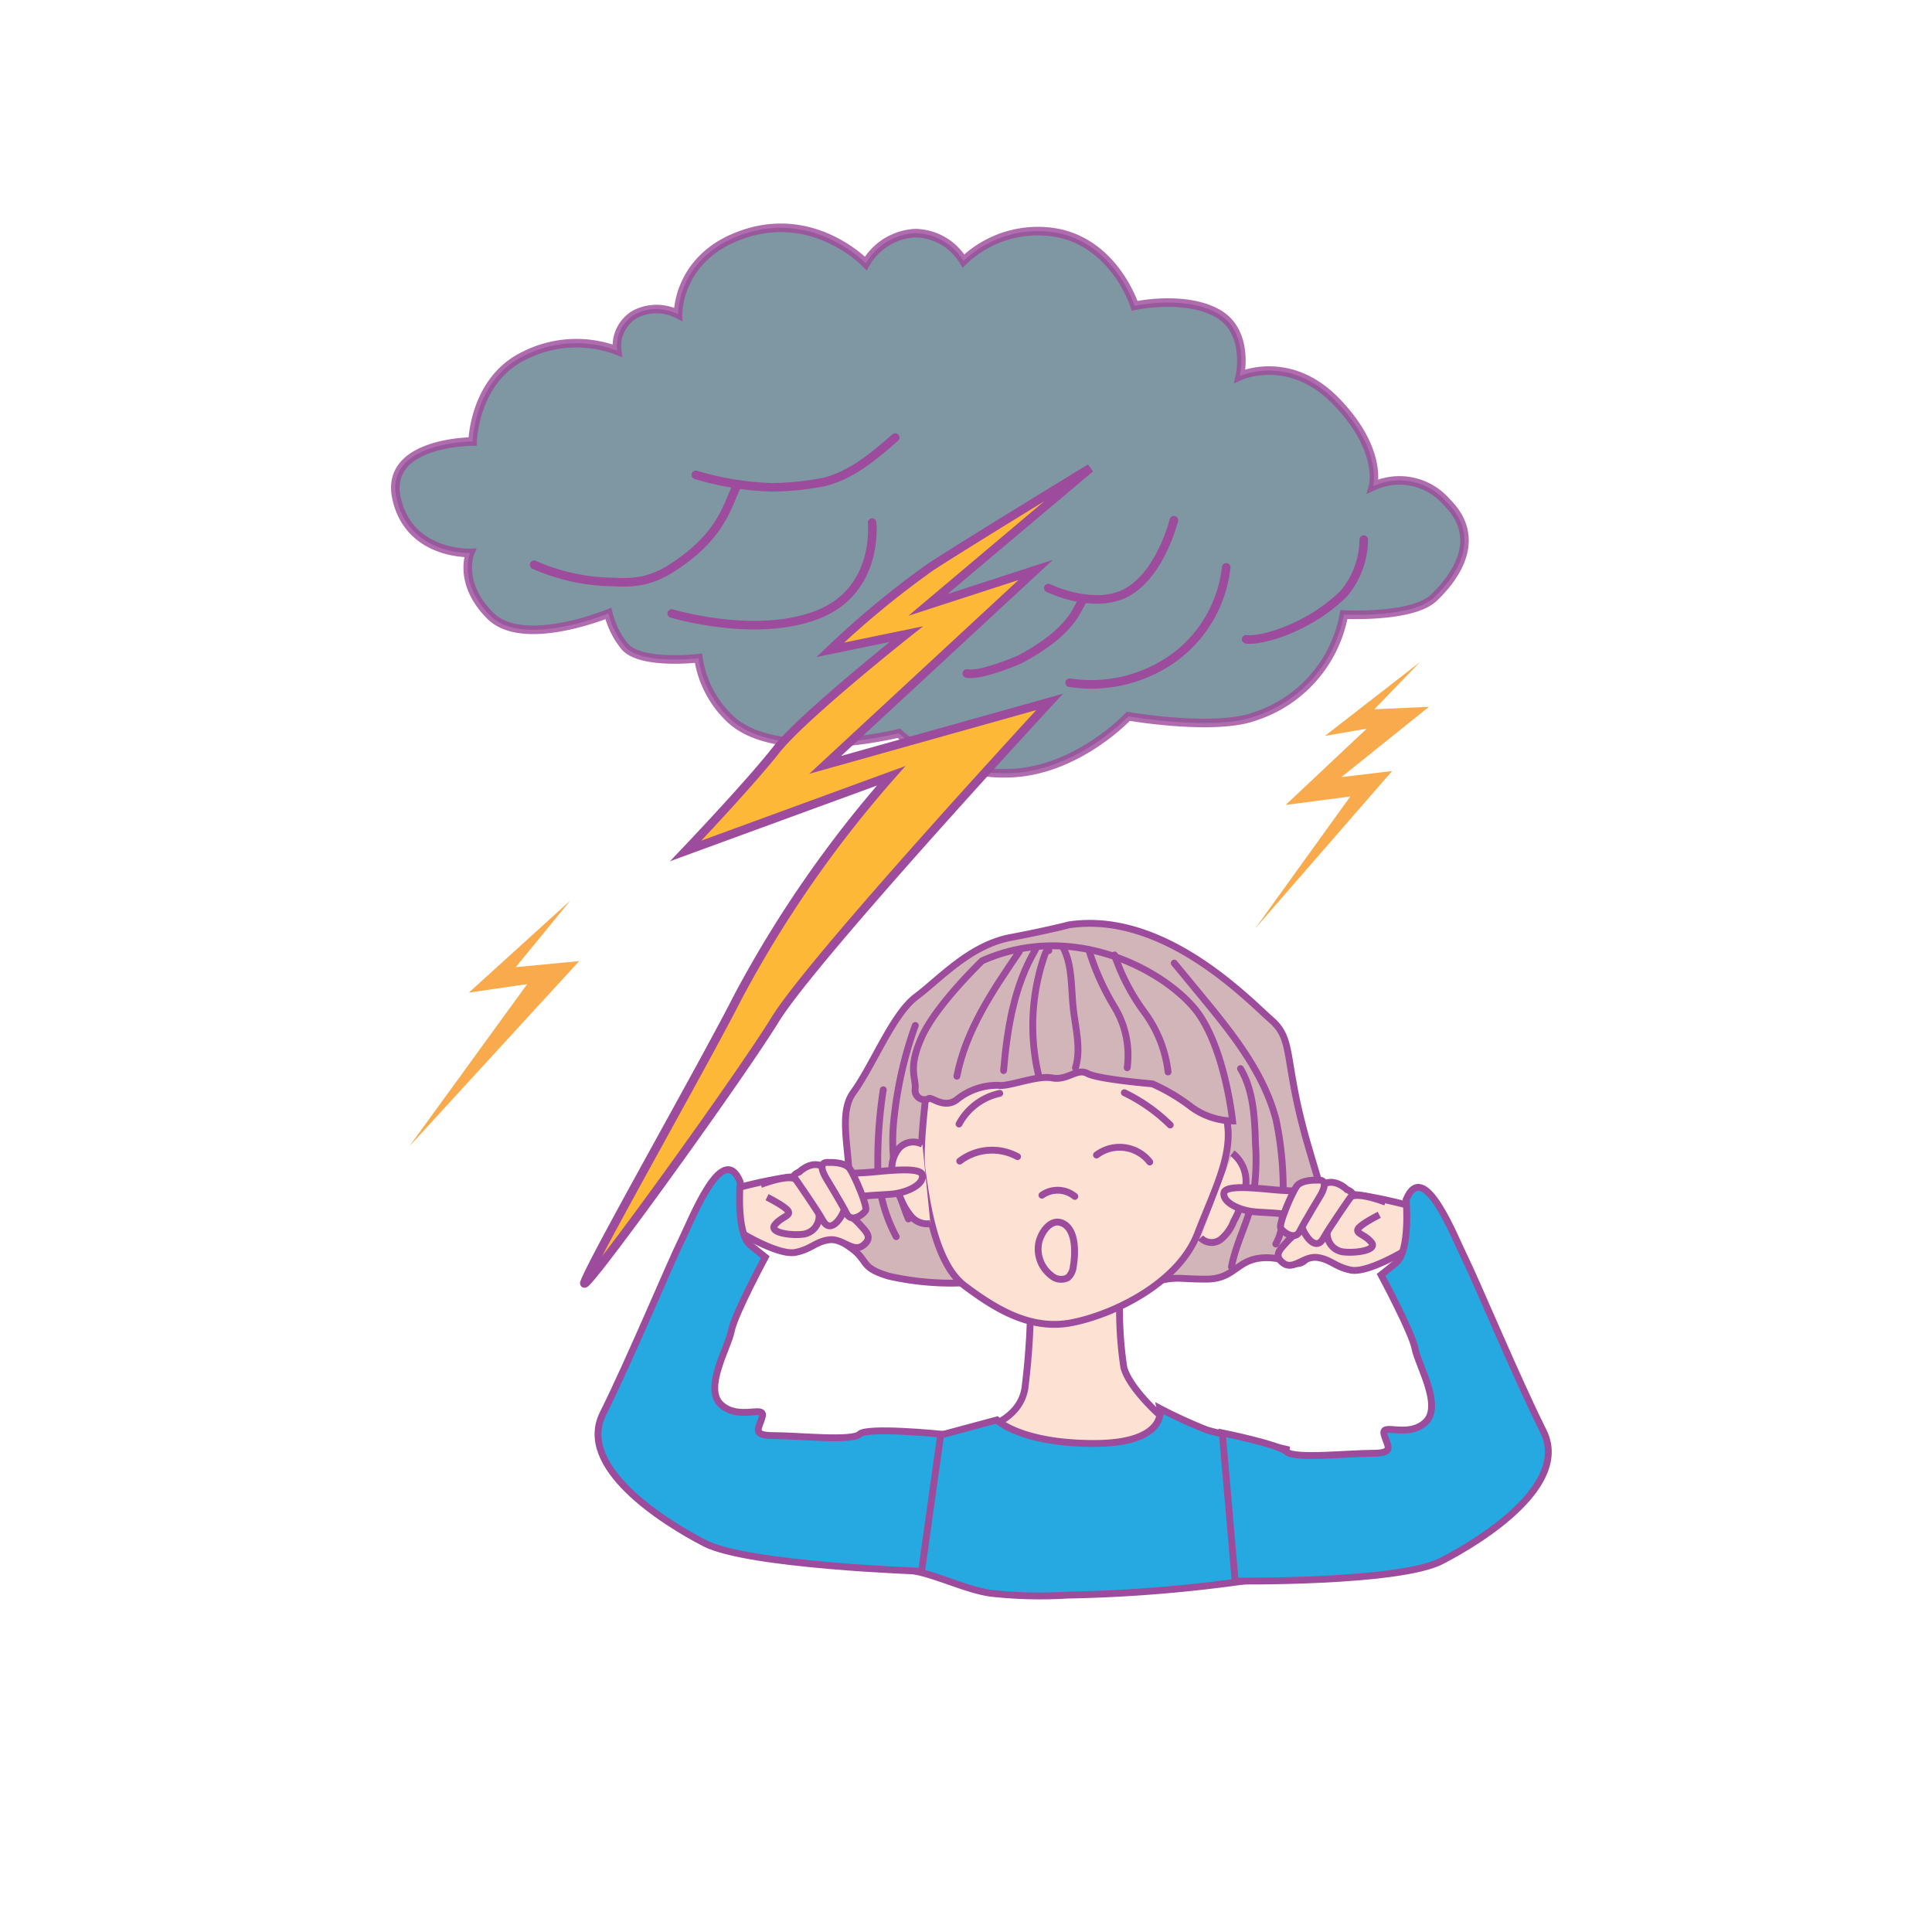 <svg id="word" xmlns="http://www.w3.org/2000/svg" viewBox="0 0 160 160"><defs><style>.cls-1{fill:#607f8d;opacity:0.81;}.cls-1,.cls-2,.cls-4,.cls-5,.cls-6,.cls-7,.cls-8{stroke:#9d4b9c;stroke-miterlimit:10;}.cls-1,.cls-2,.cls-4,.cls-8{stroke-linecap:round;}.cls-1,.cls-2,.cls-4{stroke-width:0.709px;}.cls-2{fill:#fcb836;}.cls-3{fill:#f9aa4d;}.cls-4,.cls-8{fill:none;}.cls-5{fill:#fde2d4;}.cls-5,.cls-6,.cls-7,.cls-8{stroke-width:0.567px;}.cls-6{fill:#d2b5b9;}.cls-7{fill:#26a9e0;}</style></defs><path class="cls-1" d="M38.933,45.791s-5.041.2-6.091-4.514,6.3-4.715,6.3-4.715.1-5.116,4.305-7.122a9.543,9.543,0,0,1,7.667-.4,3.039,3.039,0,0,1,1.47-3.01,3.886,3.886,0,0,1,3.57,0s-.105-4.915,5.671-6.721S71.7,21.816,71.7,21.816a5.022,5.022,0,0,1,4.1-2.508,4.755,4.755,0,0,1,3.991,2.308,8.892,8.892,0,0,1,7.876-2.308c4.726,1,6.3,6.019,6.3,6.019s4.1-.9,6.826.6,1.89,5.216,1.89,5.216,4.1-1.906,7.982,2.107,3.045,7.022,3.045,7.022a5.163,5.163,0,0,1,6.091,1.3c3.046,3.009.735,6.219-1.05,7.924s-7.456,1.4-7.456,1.4a10.917,10.917,0,0,1-7.351,8.426c-3.328,1.241-10.5,0-10.5,0s-4.306,4.614-9.976,4.715a13.049,13.049,0,0,1-9.032-3.311s-10.4,2.608-14.177-1.4a8.626,8.626,0,0,1-2.415-4.815s-5.041.6-6.2-1.1a6.859,6.859,0,0,1-1.261-2.608s-7.036,2.909-9.766.2S38.933,45.791,38.933,45.791Z"/><path class="cls-2" d="M90.286,38.769s-9.557,5.818-13.127,8.125a73.89,73.89,0,0,0-8.4,6.922l6.3-1.3s-8.611,6.821-10.816,9.63-7.457,8.325-7.457,8.325L73.8,64.248A95.571,95.571,0,0,0,61.085,82.615c-2.786,5.489-11.849,21.41-12.67,23.568-.646,1.7,12.66-16.676,15.79-21.763,3.148-5.118,22.72-26.291,22.72-26.291L68.337,63.345,85.77,47.2,76.844,50.1Z"/><polygon class="cls-3" points="117.602 54.825 109.725 60.944 113.191 60.342 106.47 66.662 111.826 65.96 103.95 76.894 115.291 63.853 111.091 64.355 118.337 58.537 113.821 58.737 117.602 54.825"/><polygon class="cls-3" points="47.229 74.58 38.828 82.204 43.658 81.502 33.892 94.944 47.964 79.596 42.713 80.097 47.229 74.58"/><path class="cls-4" d="M55.63,50.806s6.931,2.107,12.077.1,4.516-7.624,4.516-7.624"/><path class="cls-4" d="M86.82,48.7s3.886,1.906,6.616.3,3.781-5.919,3.781-5.919"/><path class="cls-4" d="M80.069,55.774c1,.243,4.084-.988,4.6-1.274,3.987-2.2,4.427-3.839,5-4.829"/><path class="cls-4" d="M88.585,56.541a11.742,11.742,0,0,0,8.656-2.085,10.72,10.72,0,0,0,4.307-7.469"/><path class="cls-4" d="M103.2,52.939c.815.194,4.859-.642,8.059-3.75a7.023,7.023,0,0,0,1.682-4.5"/><path class="cls-4" d="M44.238,46.777A16.731,16.731,0,0,0,50.9,48.2a8.738,8.738,0,0,0,2.375-.137,7.172,7.172,0,0,0,2.111-.866c4.5-2.777,4.835-5.455,5.7-7.074"/><path class="cls-4" d="M57.626,39.328A24.536,24.536,0,0,0,63.95,40.36a24,24,0,0,0,4.316-.45c2.286-.574,4.127-2.149,5.872-3.672"/><path class="cls-5" d="M92.749,106.976a32.153,32.153,0,0,0,.322,6.268c.482,1.768,3.054,4.018,3.054,4.018s-.8,3.376-4.179,3.376-6.59.321-7.715-.322-3.05-1.954-3.05-1.954,3.21-.617,3.692-3.35a61.46,61.46,0,0,0,.483-7.876Z"/><path class="cls-6" d="M88.49,76.6s-1.447.4-4.822,1.045-5.867,3.455-7.8,4.9S72.336,88.17,70.649,90.5s.723,7.314-.965,9.564.241,2.732,1.206,3.617.562,1.366,2.732,2.009a23.338,23.338,0,0,0,5.867.562,32.428,32.428,0,0,1,4.5,0c3.3.161,9.966.241,11.814-.16s1.688-.161,4.1-.161,2.491-1.688,4.822-1.768,2.733,1.446,3.938-.563,2.331-2.33,1.527-4.018.241,2.491-1.848-4.661-1.126-8.76-3.054-10.448S96.366,75.391,88.49,76.6Z"/><path class="cls-5" d="M77.158,87.045s-1.125,7.554-.8,9.8.964,7.716,3.536,9.644,5.465,3.7,8.84,3.054,8.84-3.214,10.448-7.393,3.536-7.555,1.929-10.77a13.319,13.319,0,0,0-11.091-7.233C84.552,83.991,77.158,87.045,77.158,87.045Z"/><path class="cls-6" d="M81.337,79.57s-3.777,3.617-4.982,6.269-.483,3.375-.563,4.34a.773.773,0,0,0,1.125.8c.241-.161,1.286.884,2.331.08a5.333,5.333,0,0,1,3.423-1.179c.8.161,3.172-.852,4.457-.611s2.048-.848,2.932-.366,5.373.855,5.373.855A15.928,15.928,0,0,1,98.7,91.706a5.987,5.987,0,0,0,3.375,1.125s-.563-5.545-2.733-8.76S89.294,76.034,81.337,79.57Z"/><path class="cls-7" d="M82.058,131.946c-1.959-.274-4.291-1.426-6.226-1.821.58-5.664,1.275-11.065,1.275-11.065l5.447-1.464s1.947,1.946,8.054,1.946,5.465-2.893,5.465-2.893a40.575,40.575,0,0,0,3.858,1.768c1.045.321,6.59,1.607,6.59,1.607l-1.378,10.59a119.794,119.794,0,0,1-16.75,1.487A37.11,37.11,0,0,1,82.058,131.946Z"/><path class="cls-8" d="M89.013,99.083a2.244,2.244,0,0,0-2.724-.1"/><path class="cls-8" d="M86.861,78.721c-.153-.037-.263.143-.315.291a17.805,17.805,0,0,0-.538,10.022"/><path class="cls-8" d="M85.755,78.637c-1.775,3-2.346,6.551-2.642,10.024"/><path class="cls-8" d="M84.41,78.816c-2.188,3.2-4.428,6.51-5.165,10.313"/><path class="cls-8" d="M88.045,78.465c.782,1.526.65,3.335.837,5.04.18,1.649.67,3.343.183,4.929"/><path class="cls-8" d="M90.166,78.634A20.756,20.756,0,0,0,92.3,83.4a7.713,7.713,0,0,1,1.049,5.025"/><path class="cls-8" d="M92.3,79.087a17.232,17.232,0,0,0,2.479,4.746,10.371,10.371,0,0,1,1.955,4.942"/><path class="cls-8" d="M97.246,79.762,99.4,82.375c2.593,3.142,5.257,6.42,6.28,10.364a28.089,28.089,0,0,1,.5,7.971,4.251,4.251,0,0,1-.523,2.313"/><path class="cls-8" d="M102.734,88.5c1.083,1.839,1.176,4.075,1.239,6.209a19.173,19.173,0,0,1-.242,4.674c-.413,1.89-1.392,3.627-1.744,5.531"/><path class="cls-8" d="M75.8,84.925a33.062,33.062,0,0,0-1.791,7.989,16.708,16.708,0,0,0,1.22,8.034"/><path class="cls-8" d="M73.148,90.249a38.456,38.456,0,0,0-.453,6.2,12.889,12.889,0,0,0,1.526,5.968"/><path class="cls-8" d="M86.011,103a2.759,2.759,0,0,0,1.052,2.634,1.216,1.216,0,0,0,1.348.19,1.366,1.366,0,0,0,.474-.937c.17-.987.262-2.83-.708-3.48C87.107,100.689,86.175,102.062,86.011,103Z"/><path class="cls-8" d="M79.423,93.086a5.029,5.029,0,0,1,3.369-2.537"/><path class="cls-8" d="M93.113,90.493a14.182,14.182,0,0,1,3.8,2.676"/><path class="cls-5" d="M76.39,94.77a1.588,1.588,0,0,0-1.977.372,2.6,2.6,0,0,0-.511,2.064,7.73,7.73,0,0,0,.7,2.069,5.113,5.113,0,0,0,.887,1.487,1.729,1.729,0,0,0,1.563.572"/><path class="cls-5" d="M102.061,95.5a2.947,2.947,0,0,1,1.1,2.728,8.677,8.677,0,0,1-.988,2.909,3.63,3.63,0,0,1-1.067,1.5,1.25,1.25,0,0,1-1.676-.131"/><path class="cls-5" d="M58.286,101.751s.408-2.609,1.909-3.132a40.665,40.665,0,0,1,4.9-1.109c.392-.065,5.156-.326,6.462-.392s4.7-.587,4.829.2-1.24,1.436-2.48,1.567-3.72.065-3.916.783.653,1.109,1.175,1.7,1.175,1.109.326,1.762-1.7-.588-2.806-.457-1.5.783-2.806,1.044-4.177-1.436-4.177-1.436l-.914.2Z"/><path class="cls-5" d="M63,98.1s2.154-.848,2.872-.457a6.009,6.009,0,0,1,1.957,2.937,1.517,1.517,0,0,1-1.305,1.632c-1.044.131-2.872-.13-2.349-.783s1.3-.718,1.109-1.11-1.762-1.174-1.762-1.174"/><path class="cls-5" d="M66.2,97.053s1.044-1.044,2.023-.392,2.023,2.676,1.7,3.525-1.175,1.958-1.762.914-2.284-3.46-2.284-3.46S65.417,97.379,66.2,97.053Z"/><path class="cls-5" d="M68.68,96.27s1.3-.065,1.7.522,1.5,3.133,1.305,3.459-1.175,1.044-1.566.261-1.7-2.937-1.7-2.937S67.505,96.139,68.68,96.27Z"/><path class="cls-7" d="M61.3,97.883s-.366,4.275.855,5.252l1.221.977s-2.564,4.763-2.809,6.106-2.32,4.764-.854,6.107,3.663,0,3.419.977-.977,1.588.977,1.588,6.473.488,7.084-.122,6.717,0,6.717,0L76.32,130.125s-14.411-.488-17.953-2.32-10.625-6.351-8.427-10.747,5.618-12.58,6.473-14.289S59.833,94.342,61.3,97.883Z"/><path class="cls-5" d="M119.464,103.216s-.408-2.609-1.909-3.131a40.871,40.871,0,0,0-4.9-1.11c-.392-.065-5.156-.326-6.461-.391s-4.7-.588-4.83.2,1.24,1.436,2.48,1.566,3.72.065,3.916.783-.653,1.11-1.175,1.7-1.175,1.11-.326,1.762,1.7-.587,2.806-.457,1.5.784,2.807,1.045,4.177-1.436,4.177-1.436l.913.2Z"/><path class="cls-5" d="M114.748,99.563s-2.153-.849-2.871-.457a6,6,0,0,0-1.958,2.937,1.518,1.518,0,0,0,1.305,1.632c1.044.13,2.872-.131,2.35-.784s-1.306-.718-1.11-1.109,1.762-1.175,1.762-1.175"/><path class="cls-5" d="M111.55,98.519s-1.044-1.045-2.023-.392-2.023,2.676-1.7,3.524,1.175,1.958,1.762.914,2.285-3.459,2.285-3.459S112.334,98.845,111.55,98.519Z"/><path class="cls-5" d="M109.07,97.735s-1.3-.065-1.7.523-1.5,3.132-1.305,3.459,1.175,1.044,1.566.261,1.7-2.937,1.7-2.937S110.245,97.605,109.07,97.735Z"/><path class="cls-7" d="M116.452,99.349s.366,4.275-.855,5.252l-1.221.977s2.564,4.763,2.809,6.106,2.32,4.763.855,6.106-3.664,0-3.42.978.977,1.587-.977,1.587-6.473.489-7.083-.122-5.336-1.568-5.336-1.568l1.067,12.269s13.55.169,17.092-1.663,10.625-6.351,8.427-10.748-5.618-12.579-6.473-14.289S117.917,95.807,116.452,99.349Z"/><path class="cls-8" d="M79.482,96.157a4.413,4.413,0,0,1,4.787-.368"/><path class="cls-8" d="M90.807,95.654a3.17,3.17,0,0,1,4.411.577"/></svg>